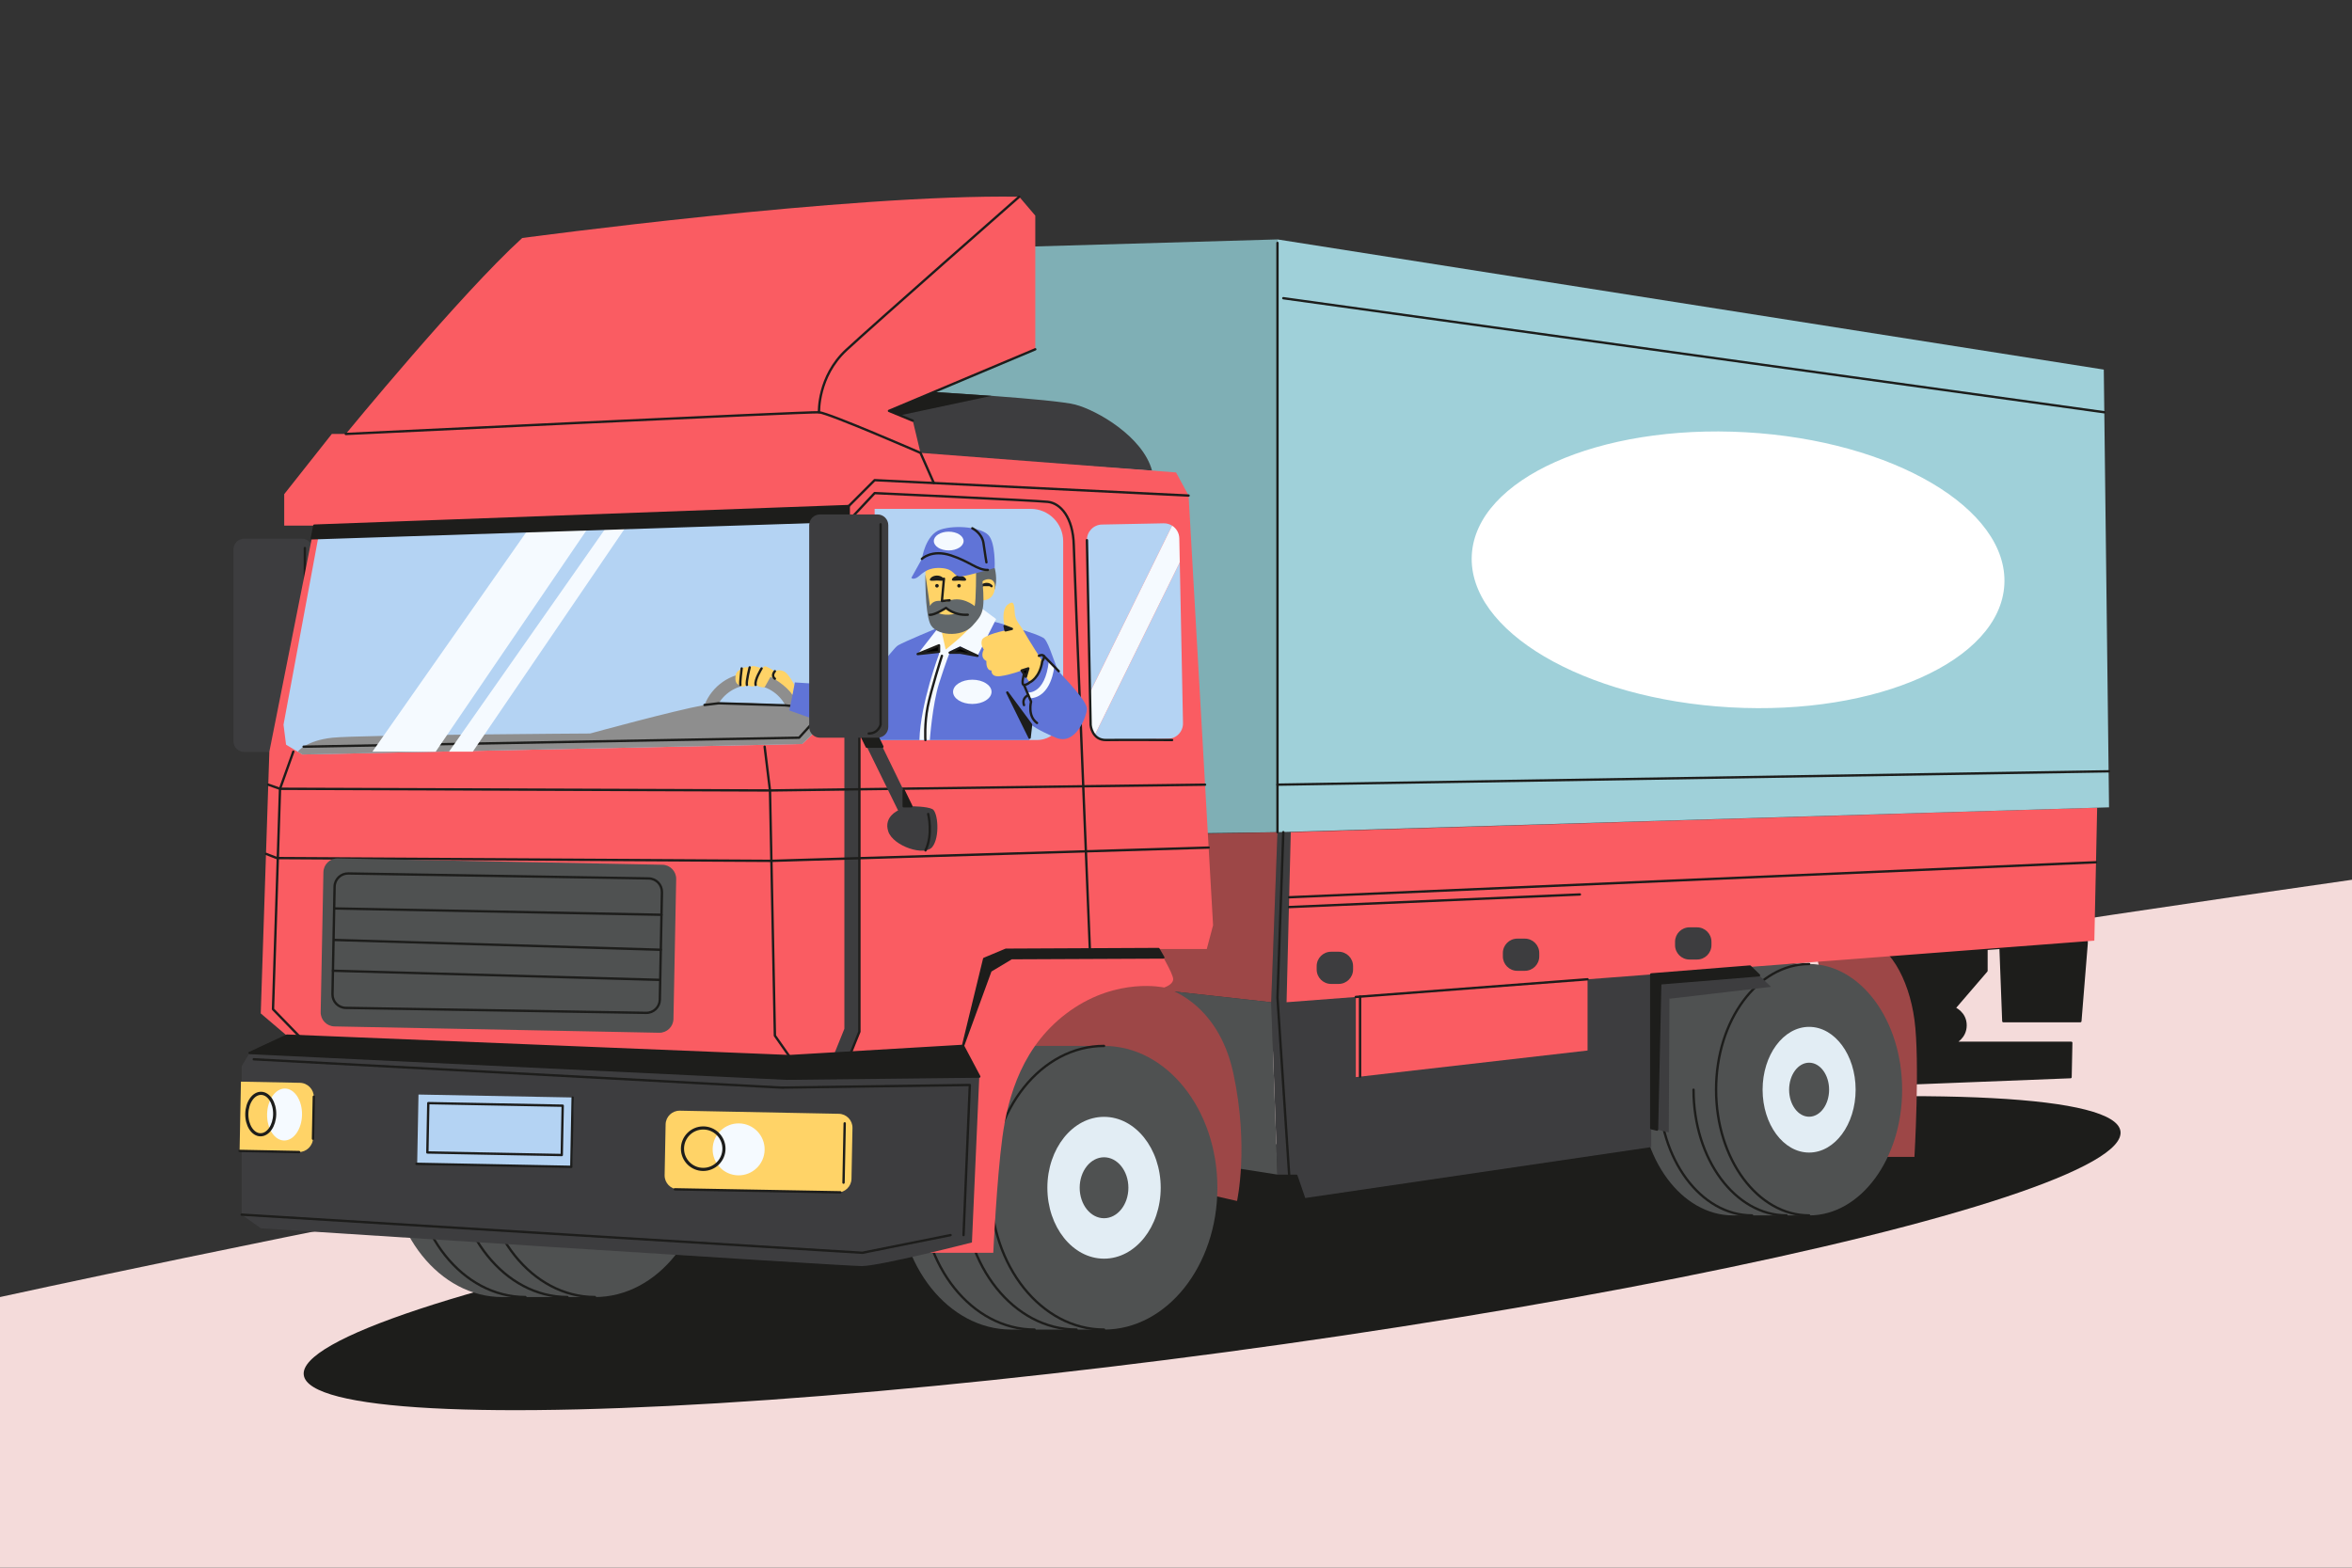<?xml version="1.0" encoding="utf-8"?>
<!-- Generator: Adobe Illustrator 27.5.0, SVG Export Plug-In . SVG Version: 6.00 Build 0)  -->
<svg version="1.1" xmlns="http://www.w3.org/2000/svg" xmlns:xlink="http://www.w3.org/1999/xlink" x="0px" y="0px"
	 viewBox="0 0 750 500" style="enable-background:new 0 0 750 500;" xml:space="preserve">
<rect x="0" y="0" width="750" height="500" fill="#333333" stroke="none"/>
<g id="BACKGROUND">
</g>
<g id="OBJECTS">
	<g>
		<path style="fill:#F4DBDA;" d="M0,413.684c0,0,337.339-74.394,750-133.091V500H0V413.684z"/>
		<g>
			
				<ellipse transform="matrix(0.991 -0.133 0.133 0.991 -49.843 55.154)" style="fill:#1D1D1B;" cx="386.7" cy="399.561" rx="292.283" ry="31.858"/>
			<g>
				
					<path style="fill:#1D1D1B;stroke:#1D1D1B;stroke-width:0.75;stroke-linecap:round;stroke-linejoin:round;stroke-miterlimit:10;" d="
					M665.383,300.9l-2.009,24.78h-24.552l-0.889-23.388l-4.489,0.342v7l-10.246,11.915c0,0,3.571,1.452,3.571,5.469
					s-3.571,5.58-3.571,5.58h37.275l-0.223,10.937l-51.114,2.009l-10.044-43.079l66.292-4.464V300.9z"/>
				<path style="fill:#9D4747;" d="M579.691,306.733c0,0,4.668-8.234,13.596-7.366c8.928,0.868,15.401,12.698,17.187,25.867
					c1.786,13.169,0,43.748,0,43.748h-14.995L579.691,306.733z"/>
				<g>
					<path style="fill:#4F5151;" d="M576.886,307.463h-24.264c-16.383,0-29.664,17.949-29.664,40.09
						c0,22.141,13.281,40.09,29.664,40.09h24.264c16.383,0,29.664-17.949,29.664-40.09
						C606.55,325.413,593.269,307.463,576.886,307.463z"/>
					
						<path style="fill:none;stroke:#1D1D1B;stroke-width:0.75;stroke-linecap:round;stroke-linejoin:round;stroke-miterlimit:10;" d="
						M576.886,387.644c-16.383,0-29.664-17.949-29.664-40.09c0-22.141,13.281-40.09,29.664-40.09"/>
					
						<path style="fill:none;stroke:#1D1D1B;stroke-width:0.75;stroke-linecap:round;stroke-linejoin:round;stroke-miterlimit:10;" d="
						M569.694,387.644c-16.383,0-29.664-17.949-29.664-40.09"/>
					
						<path style="fill:none;stroke:#1D1D1B;stroke-width:0.75;stroke-linecap:round;stroke-linejoin:round;stroke-miterlimit:10;" d="
						M558.696,387.644c-16.383,0-29.664-17.949-29.664-40.09"/>
					<ellipse style="fill:#E2EDF4;" cx="576.886" cy="347.554" rx="14.832" ry="20.045"/>
					<path style="fill:#4F5151;" d="M583.261,347.554c0,4.758-2.854,8.616-6.375,8.616c-3.521,0-6.375-3.857-6.375-8.616
						s2.854-8.616,6.375-8.616C580.407,338.938,583.261,342.796,583.261,347.554z"/>
				</g>
				<polygon style="fill:#3D3D3F;" points="407.357,265.42 556.885,260.949 558.021,308.27 564.717,314.744 532.352,318.537 
					532.129,361.169 526.549,359.83 526.549,365.857 415.839,382.151 413.384,375.008 407.357,375.008 405.349,319.653 				"/>
				<path style="fill:#FA5C62;" d="M668.737,257.604l-257.139,7.816l-1.339,54.233l22.071-1.683v25.566l73.907-8.482v-22.72
					l-7.898,0.602l169.499-12.925L668.737,257.604z M479.229,303.971c0-2.543,2.061-4.604,4.605-4.604h2.398
					c2.543,0,4.604,2.061,4.604,4.604v1.058c0,2.543-2.061,4.604-4.604,4.604h-2.398c-2.543,0-4.605-2.061-4.605-4.604V303.971z
					 M431.464,309.211c0,2.543-2.061,4.604-4.604,4.604h-2.398c-2.543,0-4.604-2.061-4.604-4.604v-1.059
					c0-2.543,2.061-4.604,4.604-4.604h2.398c2.543,0,4.604,2.061,4.604,4.604V309.211z M545.745,301.429
					c0,2.543-2.061,4.605-4.604,4.605h-2.398c-2.543,0-4.604-2.061-4.604-4.605v-1.058c0-2.543,2.062-4.604,4.604-4.604h2.398
					c2.543,0,4.604,2.061,4.604,4.604V301.429z"/>
				<polygon style="fill:#7FAFB5;" points="314.942,79.038 407.357,76.36 407.357,265.42 211.076,267.87 281.375,82.386 				"/>
				<g>
					<path style="fill:#3D3D3F;" d="M297.776,125.025c0,0,38.156,2.226,45.075,4.011c6.919,1.786,21.57,10.209,24.512,21.064
						l-83.884-5.886l-5.293-16.74L297.776,125.025z"/>
					<polygon style="fill:#1D1D1B;" points="286.957,132.477 316.178,126.247 297.776,125.025 283.479,131.045 					"/>
				</g>
				<polygon style="fill:#9FD0D9;" points="407.357,76.36 670.851,117.876 672.525,257.491 407.357,265.42 				"/>
				<g>
					<polygon style="fill:#9D4747;" points="407.357,265.42 405.349,319.653 360.846,314.744 364.279,266.307 					"/>
					<polygon style="fill:#4F5151;" points="405.349,319.653 407.357,375.008 357.561,367.196 360.846,314.744 					"/>
					
						<polygon style="fill:#1D1D1B;stroke:#1D1D1B;stroke-width:0.75;stroke-linecap:round;stroke-linejoin:round;stroke-miterlimit:10;" points="
						407.357,375.008 413.384,375.008 415.839,382.151 360.846,371.437 357.561,367.196 					"/>
				</g>
				
					<line style="fill:none;stroke:#1D1D1B;stroke-width:0.75;stroke-linecap:round;stroke-linejoin:round;stroke-miterlimit:10;" x1="411.086" y1="286.176" x2="668.368" y2="275.009"/>
				
					<polygon style="fill:#1D1D1B;stroke:#1D1D1B;stroke-width:0.75;stroke-linecap:round;stroke-linejoin:round;stroke-miterlimit:10;" points="
					526.549,359.83 526.549,310.785 558.021,308.27 560.906,311.06 529.41,313.633 528.389,360.272 				"/>
				<g>
					<g>
						<path style="fill:#9D4747;" d="M371.198,314.966c0,0,17.075,3.962,22.097,27.398c5.022,23.436,1.172,40.679,1.172,40.679
							l-75.223-17.159l6.42-41.098l34.318-13.727L371.198,314.966z"/>
						<g>
							<path style="fill:#4F5151;" d="M352.053,333.59h-29.564c-19.961,0-36.142,20.252-36.142,45.233
								c0,24.982,16.181,45.234,36.142,45.234h29.564c19.961,0,36.143-20.252,36.143-45.234
								C388.196,353.842,372.014,333.59,352.053,333.59z"/>
							
								<path style="fill:none;stroke:#1D1D1B;stroke-width:0.75;stroke-linecap:round;stroke-linejoin:round;stroke-miterlimit:10;" d="
								M352.053,424.057c-19.961,0-36.143-20.252-36.143-45.234c0-24.982,16.182-45.234,36.143-45.234"/>
							
								<path style="fill:none;stroke:#1D1D1B;stroke-width:0.75;stroke-linecap:round;stroke-linejoin:round;stroke-miterlimit:10;" d="
								M343.29,424.057c-19.961,0-36.143-20.252-36.143-45.234"/>
							
								<path style="fill:none;stroke:#1D1D1B;stroke-width:0.75;stroke-linecap:round;stroke-linejoin:round;stroke-miterlimit:10;" d="
								M329.89,424.057c-19.961,0-36.143-20.252-36.143-45.234"/>
							<ellipse style="fill:#E2EDF4;" cx="352.053" cy="378.824" rx="18.071" ry="22.617"/>
							<ellipse style="fill:#4F5151;" cx="352.053" cy="378.824" rx="7.767" ry="9.721"/>
						</g>
					</g>
					<g>
						<path style="fill:#9D4747;" d="M208.849,304.593c0,0,17.075,3.962,22.097,27.398c5.022,23.436,1.172,40.679,1.172,40.679
							l-75.223-17.159l6.42-41.098l34.318-13.727L208.849,304.593z"/>
						<g>
							<path style="fill:#4F5151;" d="M189.704,323.217H160.14c-19.961,0-36.143,20.252-36.143,45.234
								c0,24.982,16.182,45.233,36.143,45.233h29.564c19.961,0,36.143-20.252,36.143-45.233
								C225.846,343.469,209.665,323.217,189.704,323.217z"/>
							
								<path style="fill:none;stroke:#1D1D1B;stroke-width:0.75;stroke-linecap:round;stroke-linejoin:round;stroke-miterlimit:10;" d="
								M189.704,413.684c-19.961,0-36.143-20.252-36.143-45.234c0-24.982,16.182-45.234,36.143-45.234"/>
							
								<path style="fill:none;stroke:#1D1D1B;stroke-width:0.75;stroke-linecap:round;stroke-linejoin:round;stroke-miterlimit:10;" d="
								M180.94,413.684c-19.961,0-36.143-20.252-36.143-45.234"/>
							
								<path style="fill:none;stroke:#1D1D1B;stroke-width:0.75;stroke-linecap:round;stroke-linejoin:round;stroke-miterlimit:10;" d="
								M167.54,413.684c-19.961,0-36.143-20.252-36.143-45.234"/>
							<ellipse style="fill:#E2EDF4;" cx="189.704" cy="368.45" rx="18.071" ry="22.617"/>
							<ellipse style="fill:#4F5151;" cx="189.704" cy="368.45" rx="7.767" ry="9.721"/>
						</g>
					</g>
					<g>
						<g>
							<path style="fill:#3D3D3F;" d="M96.25,239.833H77.867c-1.889,0-3.42-1.531-3.42-3.42v-61.189c0-1.889,1.531-3.42,3.42-3.42
								H96.25c1.889,0,3.42,1.531,3.42,3.42v61.189C99.67,238.302,98.138,239.833,96.25,239.833z"/>
						</g>
						
							<path style="fill:none;stroke:#1D1D1B;stroke-width:0.75;stroke-linecap:round;stroke-linejoin:round;stroke-miterlimit:10;" d="
							M97.214,174.79v61.078c0,0-0.67,2.685-3.795,2.685"/>
					</g>
					<path style="fill:#FA5C62;" d="M91.467,330.311l-8.319-7.087l2.743-83.479l14.337-72.095H90.63v-10.044l15.178-19.196h4.464
						c0,0,36.606-44.641,56.248-62.497c0,0,104.237-14.062,158.476-13.169l5.134,6.027v42.632l-46.65,19.642l7.589,3.125
						l2.455,10.267l81.495,6.25l3.993,7.366l7.812,137.048l-2.009,7.589h-15.401c0,0,4.687,7.812,4.687,9.598
						c0,1.786-2.902,2.678-2.902,2.678s-14.732-3.348-29.91,7.366c-15.178,10.714-19.865,27.231-21.651,40.4
						c-1.786,13.169-2.902,36.829-2.902,36.829h-26.338L91.467,330.311z"/>
					<path style="fill:#B4D3F3;" d="M330.661,236.026h-51.758v-73.732h49.766c5.718,0,10.353,4.635,10.353,10.353v55.018
						C339.022,232.283,335.279,236.026,330.661,236.026z"/>
					<g>
						<g>
							<polygon style="fill:#3D3D3F;" points="270.131,338.74 265.69,336.948 269.254,328.116 269.254,231.132 274.043,231.132 
								274.043,329.046 							"/>
						</g>
						
							<polyline style="fill:none;stroke:#1D1D1B;stroke-width:0.75;stroke-linecap:round;stroke-linejoin:round;stroke-miterlimit:10;" points="
							270.131,338.74 274.043,329.046 274.043,231.132 						"/>
					</g>
					<g>
						<g>
							<polygon style="fill:#B4D3F3;" points="102.236,167.428 262.274,162.294 262.274,231.132 255.801,237.291 96.433,240.639 
								91.22,237.514 90.407,231.132 							"/>
							<g>
								<g>
									<path style="fill:#8E8E8E;" d="M259.373,226.354c-1.012-0.308-2.602-0.607-4.555-0.88
										c-2.178-6.307-8.16-10.856-15.198-10.856c-6.803,0-12.619,4.25-14.969,10.229c-9.877,1.806-36.48,9.097-36.48,9.097
										s-73.658,0.446-82.147,1.339c-8.49,0.893-11.079,4.464-11.079,4.464l1.489,0.893l128.831-2.706l4.407-0.093l20.195-0.424
										l4.403-0.092l1.533-0.032l6.473-6.159C262.274,231.132,264.506,227.916,259.373,226.354z M229.189,224.299
										c2.16-3.503,6.021-5.851,10.43-5.851c4.684,0,8.758,2.643,10.821,6.513C243.66,224.297,234.97,223.941,229.189,224.299z"/>
									
										<polyline style="fill:none;stroke:#1D1D1B;stroke-width:0.75;stroke-linecap:round;stroke-linejoin:round;stroke-miterlimit:10;" points="
										224.65,224.846 229.189,224.299 250.44,224.962 254.817,225.473 									"/>
									
										<polyline style="fill:none;stroke:#1D1D1B;stroke-width:0.75;stroke-linecap:round;stroke-linejoin:round;stroke-miterlimit:10;" points="
										96.813,238.15 254.817,235.282 260.712,228.809 									"/>
								</g>
								<g>
									<path style="fill:#FFD367;" d="M253.318,218.449c0,0-1.869-3.702-3.431-4.371s-2.79,0-2.79,0s-2.862-1.786-3.273-1.562
										c-0.41,0.223-0.968,0.67-0.968,0.67s-2.449-1.043-3.121-0.689c-0.673,0.354-0.673,0.354-0.673,0.354
										s-2.232-0.335-2.902,0.67c0,0-1.418,0.484-1.602,1.916c-0.184,1.432,0.016,2.697,1.155,3.013c0,0,0.893,1.246,2.455,0
										c0,0,2.12,1.135,2.79,0c0,0,1.49,0.95,2.866,0.745l1.891-3.371c0,0,5.102,2.714,6.991,5.883L253.318,218.449z"/>
									
										<path style="fill:none;stroke:#1D1D1B;stroke-width:0.75;stroke-linecap:round;stroke-linejoin:round;stroke-miterlimit:10;" d="
										M247.096,214.077c0,0-1.298,1.361,0,2.392"/>
									
										<path style="fill:none;stroke:#1D1D1B;stroke-width:0.75;stroke-linecap:round;stroke-linejoin:round;stroke-miterlimit:10;" d="
										M242.855,213.184c0,0-2.316,3.72-1.897,5.264"/>
									
										<path style="fill:none;stroke:#1D1D1B;stroke-width:0.75;stroke-linecap:round;stroke-linejoin:round;stroke-miterlimit:10;" d="
										M239.061,212.85c0,0-1.172,4.557-0.893,5.599"/>
									
										<path style="fill:none;stroke:#1D1D1B;stroke-width:0.75;stroke-linecap:round;stroke-linejoin:round;stroke-miterlimit:10;" d="
										M236.506,213.184c0,0-0.623,4.81-0.403,5.264"/>
								</g>
							</g>
						</g>
						<g>
							<polygon style="fill:#F5FAFF;" points="118.754,239.746 138.931,239.746 190.095,164.609 171.006,165.172 							"/>
							<polygon style="fill:#F5FAFF;" points="143.18,239.746 150.758,239.746 201.922,164.609 195.432,165.172 							"/>
						</g>
					</g>
					<g>
						
							<polyline style="fill:none;stroke:#1D1D1B;stroke-width:0.75;stroke-linecap:round;stroke-linejoin:round;stroke-miterlimit:10;" points="
							95.382,330.471 87.058,321.885 89.29,251.576 93.531,239.746 						"/>
						
							<polygon style="fill:#1D1D1B;stroke:#1D1D1B;stroke-width:0.75;stroke-linecap:round;stroke-linejoin:round;stroke-miterlimit:10;" points="
							100.228,167.651 270.645,161.401 270.645,166.088 99.425,171.686 						"/>
						
							<path style="fill:none;stroke:#1D1D1B;stroke-width:0.75;stroke-linecap:round;stroke-linejoin:round;stroke-miterlimit:10;" d="
							M110.272,138.411c0,0,147.762-7.143,150.887-6.919c3.125,0.223,32.365,12.946,32.365,12.946l4.241,9.598"/>
						
							<polyline style="fill:none;stroke:#1D1D1B;stroke-width:0.75;stroke-linecap:round;stroke-linejoin:round;stroke-miterlimit:10;" points="
							270.645,161.401 278.903,153.142 379.01,158.053 						"/>
						
							<path style="fill:none;stroke:#1D1D1B;stroke-width:0.75;stroke-linecap:round;stroke-linejoin:round;stroke-miterlimit:10;" d="
							M270.645,166.088l8.259-8.817c0,0,51.225,2.344,55.243,2.79c4.018,0.446,8.035,4.91,8.259,13.839
							c0.223,8.928,5.134,129.017,5.134,129.017"/>
						
							<polygon style="fill:#1D1D1B;stroke:#1D1D1B;stroke-width:0.75;stroke-linecap:round;stroke-linejoin:round;stroke-miterlimit:10;" points="
							369.413,302.69 320.754,302.917 313.835,305.815 307.083,333.576 315.844,309.607 322.54,305.591 370.962,305.375 						"/>
						
							<polyline style="fill:none;stroke:#1D1D1B;stroke-width:0.75;stroke-linecap:round;stroke-linejoin:round;stroke-miterlimit:10;" points="
							243.824,238.15 245.534,252.109 247.096,330.311 251.672,336.84 						"/>
						
							<polyline style="fill:none;stroke:#1D1D1B;stroke-width:0.75;stroke-linecap:round;stroke-linejoin:round;stroke-miterlimit:10;" points="
							85.545,250.262 89.29,251.576 245.534,252.109 384.267,250.262 						"/>
						
							<polyline style="fill:none;stroke:#1D1D1B;stroke-width:0.75;stroke-linecap:round;stroke-linejoin:round;stroke-miterlimit:10;" points="
							84.82,272.326 88.279,273.673 245.982,274.561 385.411,270.329 						"/>
						
							<path style="fill:none;stroke:#1D1D1B;stroke-width:0.75;stroke-linecap:round;stroke-linejoin:round;stroke-miterlimit:10;" d="
							M261.158,131.492c0,0-0.44-11.383,8.708-19.865c9.148-8.482,55.128-48.882,55.128-48.882"/>
					</g>
					<g>
						<path style="fill:#6074D7;" d="M317.199,198.336c0,0,14.269,3.8,15.831,5.362c1.562,1.562,3.46,8.817,4.576,10.379
							c1.116,1.562,9.275,9.486,8.99,12.165c-0.285,2.678-3.745,11.607-9.883,9.04c-6.138-2.567-7.924-4.15-7.924-4.15l-0.558,4.894
							h-50.045l-26.514-9.449c0,0,1.005-4.352,1.786-8.928l22.432,1.451c0,0,8.593-12.165,10.491-13.281
							c1.897-1.116,12.537-5.532,12.537-5.532L317.199,198.336z"/>
						<path style="fill:#F5FAFF;" d="M327.556,220.867c0,0,5.733,0.911,6.887-10.026l1.732,1.772c0,0-0.801,9.841-7.832,10.117
							L327.556,220.867z"/>
						<g>
							<path style="fill:#F5FAFF;" d="M298.532,201.053l-5.902,7.556l6.808-2.79v2.79c0,0-5.915,15.662-6.25,27.417l3.314,0
								c0,0,0.815-11.347,2.935-18.043c2.12-6.696,3.571-10.293,3.571-10.293l3.173-1.537l5.532,3.013l5.934-11.718l-4.73-3.523
								L298.532,201.053z"/>
							
								<polygon style="stroke:#1D1D1B;stroke-width:0.75;stroke-linecap:round;stroke-linejoin:round;stroke-miterlimit:10;" points="
								311.714,209.167 306.182,208.162 302.824,208.162 306.182,206.6 							"/>
							
								<polygon style="stroke:#1D1D1B;stroke-width:0.75;stroke-linecap:round;stroke-linejoin:round;stroke-miterlimit:10;" points="
								292.63,208.609 299.438,207.883 299.438,205.819 							"/>
						</g>
						<g>
							<g>
								<path style="fill:#FFD367;" d="M332.357,210.841c0,0-4.464-6.919-5.803-9.375c-1.339-2.455-2.902-3.275-3.013-6.492
									c-0.112-3.217-0.781-3.217-2.232-2.102c-1.451,1.116-1.451,4.018-1.228,5.357c0.223,1.339,0.558,2.823,0.558,2.823
									s-7.028,1.437-7.532,3.102c-0.504,1.664,0.613,3.004,0.613,3.004s-1.474,2.455,0.825,3.683c0,0-0.267,3.013,1.63,3.013
									c0,0-0.335,2.232,2.902,1.786c3.236-0.446,6.696-1.786,6.696-1.786l2.567,3.795
									C328.34,217.649,332.357,215.751,332.357,210.841z"/>
								
									<polygon style="stroke:#1D1D1B;stroke-width:0.75;stroke-linecap:round;stroke-linejoin:round;stroke-miterlimit:10;" points="
									325.773,213.854 327.907,213.184 327.13,215.861 								"/>
							</g>
							
								<polygon style="fill:#1D1D1B;stroke:#1D1D1B;stroke-width:0.75;stroke-linecap:round;stroke-linejoin:round;stroke-miterlimit:10;" points="
								320.639,201.053 322.667,200.573 320.349,199.681 							"/>
						</g>
						<path style="fill:#FFD367;" d="M300.36,201.816l1.198,5.342c0,0,6.463-4.98,8.649-8.179L300.36,201.816z"/>
						<path style="fill:#61676A;" d="M317.183,181.141c0,0,1.037,3.585,0.016,6.821l-4.28,0.229l-0.684-7.58L317.183,181.141z"/>
						<path style="fill:#FFD367;" d="M295.119,182.187c0,0-0.815,14.146,6.327,17.494c7.142,3.348,11.049-8.259,11.049-8.259
							s4.051,0.781,4.704-3.46c0.653-4.241-3.253-3.571-4.369-2.12c0,0,0.781-6.919-3.739-8.705
							C304.572,175.351,295.6,175.184,295.119,182.187z"/>
						
							<path style="fill:#1D1D1B;stroke:#1D1D1B;stroke-width:0.75;stroke-linecap:round;stroke-linejoin:round;stroke-miterlimit:10;" d="
							M312.919,186.951c0,0,1.697-1.569,3.26,0"/>
						<path style="fill:#61676A;" d="M295.091,183.163c0,0-0.19,11.495,1.451,15.624s10.129,4.576,13.455,0.893
							c3.326-3.683,4.129-4.576,3.326-13.839l-0.266-4.059h-1.798c0,0,0,9.974-0.459,11.536c0,0-4.313-3.787-9.062-1.335
							c0,0-3.854-1.419-5.196,1.298L295.091,183.163z"/>
						<path style="fill:#FFD367;" d="M298.918,195.44l2.752-1.553c0,0,2.455,2,3.794,1.553
							C305.464,195.44,302.293,196.84,298.918,195.44z"/>
						
							<polygon style="fill:#1D1D1B;stroke:#1D1D1B;stroke-width:0.75;stroke-linecap:round;stroke-linejoin:round;stroke-miterlimit:10;" points="
							328.789,231.132 321.2,220.867 328.316,235.282 						"/>
						
							<path style="fill:none;stroke:#1D1D1B;stroke-width:0.75;stroke-linecap:round;stroke-linejoin:round;stroke-miterlimit:10;" d="
							M326.535,214.976c0,0-1.027,3.492,0,3.473c1.027-0.019,1.808-0.8,1.808-0.8s3.236-1.339,4.018-6.808
							c0,0,0.893-1.116,0.447-1.674c-0.447-0.558-1.519,0-1.519,0"/>
						
							<path style="fill:none;stroke:#1D1D1B;stroke-width:0.75;stroke-linecap:round;stroke-linejoin:round;stroke-miterlimit:10;" d="
							M326.535,218.449l2.255,5.338c0,0-1.228,4.576,1.897,6.808"/>
						
							<path style="fill:none;stroke:#1D1D1B;stroke-width:0.75;stroke-linecap:round;stroke-linejoin:round;stroke-miterlimit:10;" d="
							M327.91,221.705c0,0-2.179,0.821-1.375,3.181"/>
						
							<path style="fill:none;stroke:#1D1D1B;stroke-width:0.75;stroke-linecap:round;stroke-linejoin:round;stroke-miterlimit:10;" d="
							M300.36,209.167c0,0-3.489,10.85-4.549,16.306c-1.06,5.456-0.726,10.553-0.726,10.553"/>
						<ellipse style="fill:#F5FAFF;" cx="310.044" cy="220.653" rx="6.134" ry="3.868"/>
						<g>
							
								<polyline style="fill:none;stroke:#1D1D1B;stroke-width:0.75;stroke-linecap:round;stroke-linejoin:round;stroke-miterlimit:10;" points="
								301,184.577 300.36,191.688 302.824,191.457 							"/>
							
								<path style="fill:none;stroke:#1D1D1B;stroke-width:0.75;stroke-linecap:round;stroke-linejoin:round;stroke-miterlimit:10;" d="
								M308.605,196.062c-4.282,0.312-6.935-2.176-6.935-2.176s-3.527,2.294-5.168,2.203"/>
							<path style="fill:#1D1D1B;" d="M299.348,186.825c0,0.315-0.255,0.571-0.571,0.571c-0.315,0-0.571-0.255-0.571-0.571
								s0.255-0.571,0.571-0.571C299.092,186.254,299.348,186.509,299.348,186.825z"/>
							<g>
								<path style="fill:#1D1D1B;" d="M301.014,185.031c-0.241,0.367-1.198,0.126-2.237,0.126c-1.039,0-1.996,0.241-2.237-0.126
									s0.694-1.464,2.237-1.464C300.319,183.567,301.255,184.664,301.014,185.031z"/>
							</g>
							<path style="fill:#1D1D1B;" d="M306.379,186.825c0,0.315-0.255,0.571-0.571,0.571c-0.315,0-0.571-0.255-0.571-0.571
								s0.255-0.571,0.571-0.571C306.123,186.254,306.379,186.509,306.379,186.825z"/>
							<g>
								<path style="fill:#1D1D1B;" d="M308.045,185.031c-0.241,0.367-1.198,0.126-2.237,0.126c-1.039,0-1.996,0.241-2.237-0.126
									c-0.241-0.367,0.694-1.464,2.237-1.464C307.35,183.567,308.286,184.664,308.045,185.031z"/>
							</g>
						</g>
						<g>
							<g>
								<path style="fill:#6074D7;" d="M290.621,184.279c0,0,0.335,0.67,1.674,0c1.339-0.67,2.79-3.348,7.589-3.125
									c4.799,0.223,4.018,2.902,6.585,2.678c2.567-0.223,10.714-2.692,10.714-2.692s0.335-8.022-2.009-10.478
									c-2.344-2.455-10.267-3.348-15.178-1.786c-4.91,1.562-6.026,9.375-6.026,9.375L290.621,184.279z"/>
								
									<path style="fill:none;stroke:#1D1D1B;stroke-width:0.75;stroke-linecap:round;stroke-linejoin:round;stroke-miterlimit:10;" d="
									M293.969,178.253c0,0,3.125-3.125,9.263-1.116c6.138,2.009,8.362,4.714,11.77,4.645"/>
							</g>
							<path style="fill:#F5FAFF;" d="M307.269,172.561c0,1.653-2.125,2.993-4.746,2.993s-4.746-1.34-4.746-2.993
								c0-1.653,2.125-2.993,4.746-2.993S307.269,170.908,307.269,172.561z"/>
							
								<path style="fill:none;stroke:#1D1D1B;stroke-width:0.75;stroke-linecap:round;stroke-linejoin:round;stroke-miterlimit:10;" d="
								M310.044,168.491c0,0,3.121,1.503,3.567,4.74c0.446,3.236,0.937,6.124,0.937,6.124"/>
						</g>
						
							<line style="fill:none;stroke:#1D1D1B;stroke-width:0.75;stroke-linecap:round;stroke-linejoin:round;stroke-miterlimit:10;" x1="332.807" y1="209.167" x2="337.606" y2="214.077"/>
					</g>
					<g>
						<g>
							<path style="fill:#3D3D3F;" d="M274.997,235.282l11.383,23.213c0,0-4.687,2.009-3.125,6.696
								c1.563,4.687,11.607,8.035,14.062,4.911c2.455-3.125,1.786-11.16,0-12.053c-1.786-0.893-6.696-0.893-6.696-0.893
								l-10.642-21.874H274.997z"/>
							
								<polygon style="fill:#1D1D1B;stroke:#1D1D1B;stroke-width:0.75;stroke-linecap:round;stroke-linejoin:round;stroke-miterlimit:10;" points="
								274.997,235.282 276.404,238.15 281.375,238.15 279.98,235.282 							"/>
							
								<polygon style="fill:#1D1D1B;stroke:#1D1D1B;stroke-width:0.75;stroke-linecap:round;stroke-linejoin:round;stroke-miterlimit:10;" points="
								290.621,257.156 288.166,257.156 288.166,252.109 							"/>
							
								<path style="fill:none;stroke:#1D1D1B;stroke-width:0.75;stroke-linecap:round;stroke-linejoin:round;stroke-miterlimit:10;" d="
								M295.978,259.611c0,0,1.63,6.494-0.859,11.617"/>
						</g>
						<g>
							<path style="fill:#3D3D3F;" d="M279.836,235.282h-18.383c-1.889,0-3.42-1.531-3.42-3.42v-64.363
								c0-1.889,1.531-3.42,3.42-3.42h18.383c1.888,0,3.419,1.531,3.419,3.42v64.363
								C283.255,233.751,281.724,235.282,279.836,235.282z"/>
						</g>
						
							<path style="fill:none;stroke:#1D1D1B;stroke-width:0.75;stroke-linecap:round;stroke-linejoin:round;stroke-miterlimit:10;" d="
							M280.8,167.204v63.928c0,0-0.67,2.811-3.794,2.811"/>
					</g>
					<g>
						<path style="fill:#4F5151;" d="M210.178,329.387l-103.523-2.021c-2.477-0.048-4.445-2.095-4.397-4.572l0.871-44.614
							c0.048-2.477,2.095-4.445,4.572-4.397l103.523,2.021c2.477,0.048,4.445,2.095,4.397,4.572l-0.871,44.613
							C214.702,327.467,212.655,329.435,210.178,329.387z"/>
						
							<path style="fill:none;stroke:#1D1D1B;stroke-width:0.75;stroke-linecap:round;stroke-linejoin:round;stroke-miterlimit:10;" d="
							M206.027,323.043l-95.791-1.589c-2.373-0.046-4.258-2.007-4.212-4.38l0.669-34.28c0.046-2.373,2.007-4.258,4.38-4.212
							l95.791,1.589c2.372,0.046,4.258,2.007,4.212,4.38l-0.669,34.28C210.36,321.203,208.399,323.089,206.027,323.043z"/>
						
							<line style="fill:none;stroke:#1D1D1B;stroke-width:0.75;stroke-linecap:round;stroke-linejoin:round;stroke-miterlimit:10;" x1="106.557" y1="289.737" x2="210.935" y2="291.761"/>
						
							<line style="fill:none;stroke:#1D1D1B;stroke-width:0.75;stroke-linecap:round;stroke-linejoin:round;stroke-miterlimit:10;" x1="106.557" y1="299.788" x2="210.717" y2="302.917"/>
						
							<line style="fill:none;stroke:#1D1D1B;stroke-width:0.75;stroke-linecap:round;stroke-linejoin:round;stroke-miterlimit:10;" x1="106.17" y1="309.607" x2="210.529" y2="312.525"/>
					</g>
					<g>
						<g>
							<path style="fill:#B4D3F3;" d="M371.073,166.907l-19.69,0.393c-2.697,0.054-4.84,2.284-4.786,4.981l0.971,48.585
								l26.189-53.213C372.979,167.167,372.059,166.888,371.073,166.907z"/>
							<path style="fill:#B4D3F3;" d="M349.092,234.451c0.914,0.985,2.215,1.603,3.665,1.574l19.69-0.394
								c2.697-0.054,4.84-2.284,4.786-4.981l-1.025-51.295L349.092,234.451z"/>
							<path style="fill:#F5FAFF;" d="M376.054,171.693c-0.034-1.711-0.948-3.194-2.298-4.04l-26.189,53.213l0.207,10.373
								c0.025,1.248,0.529,2.364,1.317,3.212l27.116-55.096L376.054,171.693z"/>
						</g>
						
							<path style="fill:none;stroke:#1D1D1B;stroke-width:0.75;stroke-linecap:round;stroke-linejoin:round;stroke-miterlimit:10;" d="
							M346.597,172.282l1.178,58.957c0,0,0.392,4.878,4.981,4.786c4.59-0.092,21,0.001,21,0.001"/>
					</g>
					<g>
						<path style="fill:#3D3D3F;" d="M77.07,387.396v-47.375l2.511-4.185l171.254,8.203l61.437-0.67l-2.344,52.9
							c0,0-29.296,7.533-35.155,7.533c-5.859,0-191.626-12.053-191.626-12.053L77.07,387.396z"/>
						<g>
							<path style="fill:#FFD367;" d="M266.979,380.339l-50.677-0.989c-2.46-0.048-4.415-2.081-4.367-4.541l0.316-16.198
								c0.048-2.46,2.081-4.415,4.541-4.367l50.677,0.989c2.46,0.048,4.415,2.081,4.367,4.541l-0.316,16.198
								C271.472,378.432,269.439,380.387,266.979,380.339z"/>
							<path style="fill:#F5FAFF;" d="M243.822,366.743c-0.089,4.576-3.871,8.212-8.447,8.123c-4.576-0.089-8.212-3.871-8.123-8.447
								c0.089-4.576,3.871-8.212,8.447-8.123C240.275,358.386,243.911,362.168,243.822,366.743z"/>
							<circle style="fill:none;stroke:#1D1D1B;stroke-miterlimit:10;" cx="224.24" cy="366.361" r="6.612"/>
							
								<line style="fill:none;stroke:#1D1D1B;stroke-width:0.75;stroke-linecap:round;stroke-linejoin:round;stroke-miterlimit:10;" x1="269.354" y1="358.284" x2="268.985" y2="377.197"/>
							
								<line style="fill:none;stroke:#1D1D1B;stroke-width:0.75;stroke-linecap:round;stroke-linejoin:round;stroke-miterlimit:10;" x1="215.196" y1="379.328" x2="267.959" y2="380.282"/>
						</g>
						<g>
							<path style="fill:#FFD367;" d="M95.191,367.442l-18.793-0.367l0.431-22.093l18.793,0.367c2.506,0.049,4.498,2.12,4.449,4.626
								l-0.254,13.018C99.768,365.499,97.697,367.491,95.191,367.442z"/>
							<path style="fill:#F5FAFF;" d="M96.309,355.576c-0.089,4.576-2.655,8.236-5.73,8.176c-3.075-0.06-5.496-3.818-5.406-8.394
								c0.089-4.576,2.655-8.236,5.73-8.176C93.977,347.242,96.398,351,96.309,355.576z"/>
							<path style="fill:none;stroke:#1D1D1B;stroke-miterlimit:10;" d="M87.591,355.405c-0.071,3.651-2.118,6.572-4.572,6.524
								c-2.454-0.048-4.385-3.047-4.314-6.698c0.071-3.651,2.118-6.572,4.572-6.524C85.731,348.755,87.662,351.754,87.591,355.405z"
								/>
							
								<line style="fill:none;stroke:#1D1D1B;stroke-width:0.75;stroke-linecap:round;stroke-linejoin:round;stroke-miterlimit:10;" x1="100.075" y1="349.784" x2="99.813" y2="363.184"/>
							
								<line style="fill:none;stroke:#1D1D1B;stroke-width:0.75;stroke-linecap:round;stroke-linejoin:round;stroke-miterlimit:10;" x1="76.398" y1="367.075" x2="95.382" y2="367.445"/>
						</g>
						<g>
							
								<rect x="133.02" y="349.577" transform="matrix(1 0.019 -0.019 1 7.069 -3.01)" style="fill:#B4D3F3;" width="49.384" height="22.097"/>
							
								<polyline style="fill:none;stroke:#1D1D1B;stroke-width:0.75;stroke-linecap:round;stroke-linejoin:round;stroke-miterlimit:10;" points="
								132.809,371.19 182.184,372.154 182.615,350.061 							"/>
							
								<rect x="136.211" y="352.254" transform="matrix(1 0.019 -0.019 1 7.059 -3.008)" style="fill:none;stroke:#1D1D1B;stroke-width:0.75;stroke-linecap:round;stroke-linejoin:round;stroke-miterlimit:10;" width="42.855" height="15.736"/>
						</g>
						
							<polyline style="fill:none;stroke:#1D1D1B;stroke-width:0.75;stroke-linecap:round;stroke-linejoin:round;stroke-miterlimit:10;" points="
							80.92,337.845 249.328,346.884 309.259,346.047 307.25,393.925 						"/>
						
							<polygon style="fill:#1D1D1B;stroke:#1D1D1B;stroke-width:0.75;stroke-linecap:round;stroke-linejoin:round;stroke-miterlimit:10;" points="
							79.581,335.836 91.467,330.311 251.672,336.84 307.083,333.576 312.272,343.369 250.835,344.038 						"/>
						
							<polyline style="fill:none;stroke:#1D1D1B;stroke-width:0.75;stroke-linecap:round;stroke-linejoin:round;stroke-miterlimit:10;" points="
							77.07,387.396 274.997,399.561 303.121,393.925 						"/>
					</g>
					
						<polyline style="fill:none;stroke:#1D1D1B;stroke-width:0.75;stroke-linecap:round;stroke-linejoin:round;stroke-miterlimit:10;" points="
						291.068,134.17 283.479,131.045 330.129,111.403 					"/>
				</g>
				
					<line style="fill:none;stroke:#1D1D1B;stroke-width:0.75;stroke-linecap:round;stroke-linejoin:round;stroke-miterlimit:10;" x1="432.33" y1="317.97" x2="506.237" y2="312.334"/>
				
					<line style="fill:none;stroke:#1D1D1B;stroke-width:0.75;stroke-linecap:round;stroke-linejoin:round;stroke-miterlimit:10;" x1="411.086" y1="289.297" x2="503.782" y2="285.28"/>
				
					<line style="fill:none;stroke:#1D1D1B;stroke-width:0.75;stroke-linecap:round;stroke-linejoin:round;stroke-miterlimit:10;" x1="433.696" y1="317.866" x2="433.696" y2="343.379"/>
				
					<polyline style="fill:none;stroke:#1D1D1B;stroke-width:0.75;stroke-linecap:round;stroke-linejoin:round;stroke-miterlimit:10;" points="
					411.086,374.673 407.357,318.133 409.222,265.42 				"/>
				
					<line style="fill:none;stroke:#1D1D1B;stroke-width:0.75;stroke-linecap:round;stroke-linejoin:round;stroke-miterlimit:10;" x1="407.357" y1="77.476" x2="407.357" y2="265.42"/>
				
					<line style="fill:none;stroke:#1D1D1B;stroke-width:0.75;stroke-linecap:round;stroke-linejoin:round;stroke-miterlimit:10;" x1="409.222" y1="95.109" x2="671.014" y2="131.486"/>
				
					<line style="fill:none;stroke:#1D1D1B;stroke-width:0.75;stroke-linecap:round;stroke-linejoin:round;stroke-miterlimit:10;" x1="407.357" y1="250.262" x2="672.525" y2="245.996"/>
				
					<ellipse transform="matrix(0.056 -0.998 0.998 0.056 342.033 724.824)" style="fill:#FFFFFF;" cx="554.362" cy="181.518" rx="43.955" ry="85.078"/>
			</g>
		</g>
	</g>
</g>
</svg>
